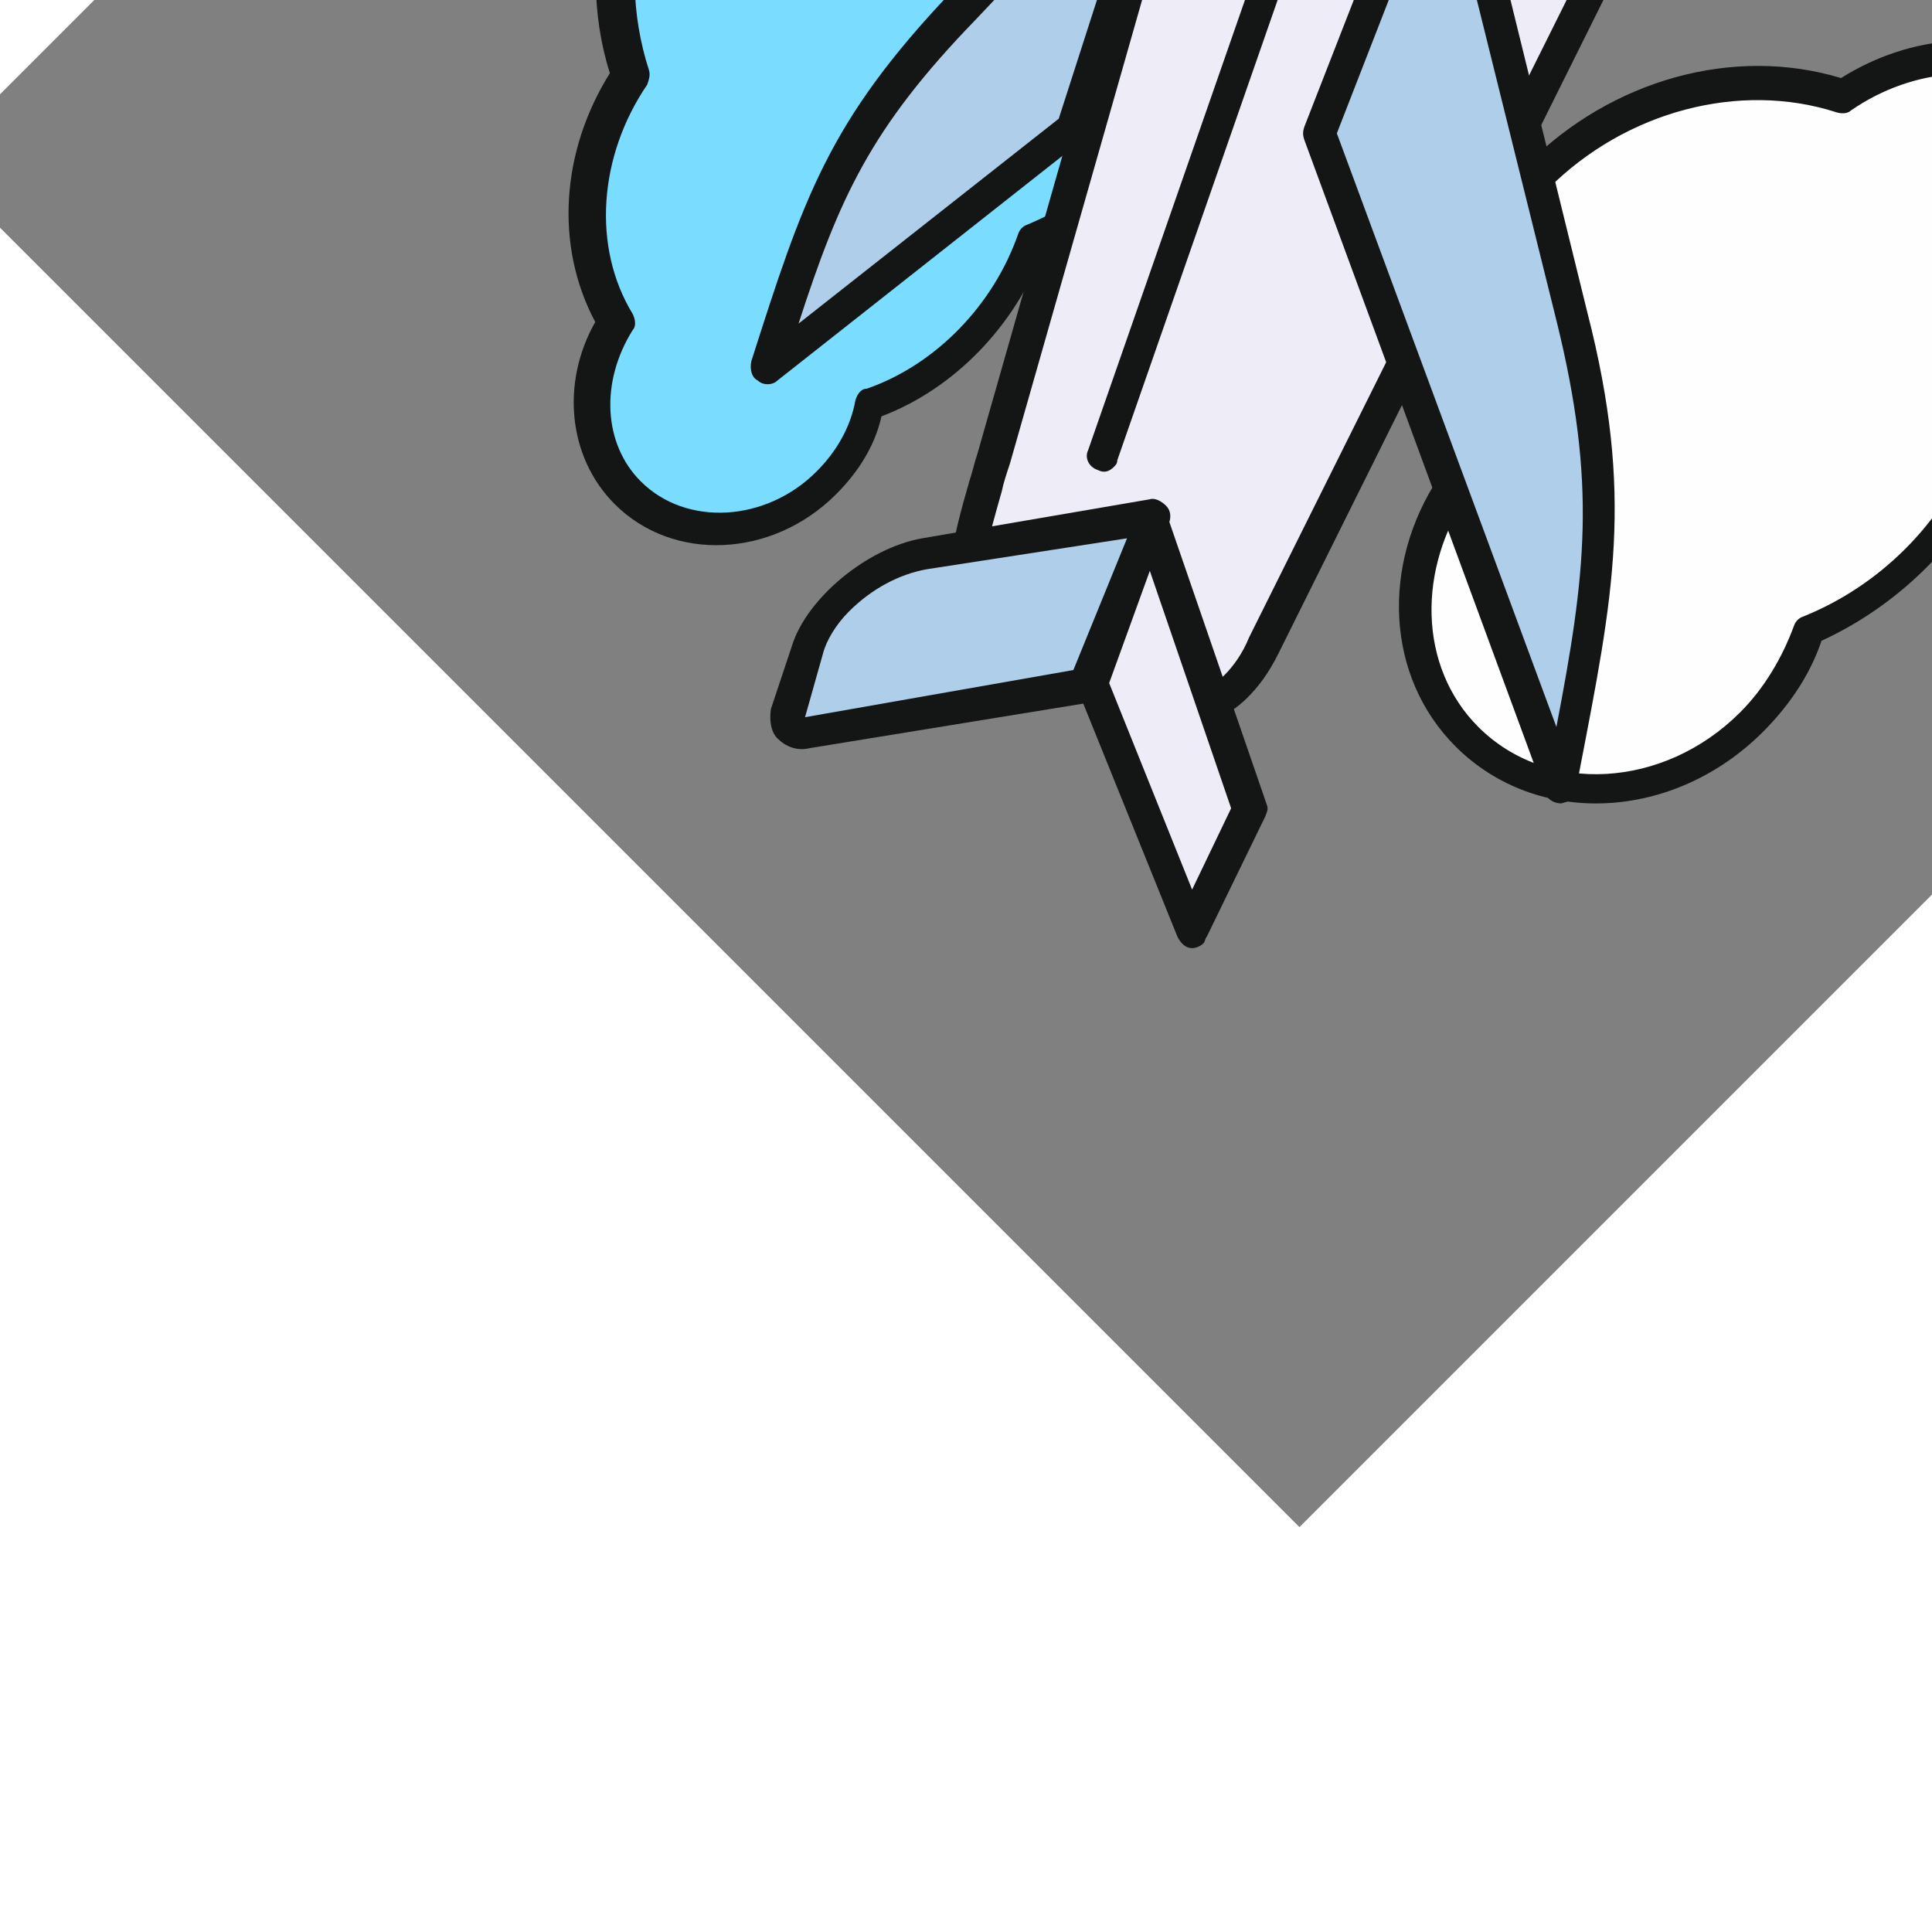 <svg width="256px" height="256px" viewBox="-102.4 -102.4 1228.80 1228.80" class="icon" version="1.1" xmlns="http://www.w3.org/2000/svg" fill="#000000" stroke="#000000" stroke-width="0.01" transform="rotate(-45)"><rect x="-102.4" y="-102.4" width="1228.80" height="1228.80" fill="#808080" stroke="none"/><g id="SVGRepo_bgCarrier" stroke-width="0"></g><g id="SVGRepo_tracerCarrier" stroke-linecap="round" stroke-linejoin="round"></g><g id="SVGRepo_iconCarrier"><path d="M611.474 626.103c77.531 0 143.36 40.96 172.617 100.937 51.2 10.24 92.16 46.811 103.863 92.16 36.571 7.314 64.366 38.034 64.366 73.143 0 40.96-36.571 74.606-83.383 74.606-17.554 0-35.109-5.851-48.274-14.629-19.017 8.777-40.96 14.629-62.903 14.629-23.406 0-46.811-5.851-65.829-16.091-23.406 10.24-51.2 16.091-78.994 16.091-29.257 0-57.051-5.851-80.457-16.091-20.48 8.777-42.423 14.629-67.291 14.629-74.606 0-134.583-54.126-134.583-121.417 0-59.977 48.274-109.714 111.177-119.954 27.794-57.051 93.623-98.011 169.691-98.011z" fill="#FEFEFE"></path><path d="M868.937 977.189c-17.554 0-35.109-4.389-49.737-13.166-40.96 17.554-89.234 17.554-128.731-1.463-49.737 19.017-108.251 19.017-159.451 0-20.48 10.24-43.886 14.629-67.291 14.629-80.457 0-144.823-58.514-144.823-131.657 0-62.903 48.274-115.566 114.103-128.731 33.646-61.44 103.863-100.937 179.931-100.937s146.286 39.497 179.931 102.4c51.2 11.703 92.16 46.811 105.326 93.623 39.497 11.703 65.829 43.886 65.829 81.92-1.463 45.349-43.886 83.383-95.086 83.383z m-48.274-35.109c1.463 0 4.389 0 5.851 1.463 13.166 8.777 27.794 13.166 42.423 13.166 39.497 0 73.143-29.257 73.143-64.366 0-29.257-23.406-55.589-55.589-62.903-4.389-1.463-7.314-4.389-7.314-7.314-10.24-42.423-48.274-76.069-96.549-84.846-2.926 0-5.851-2.926-7.314-5.851-29.257-57.051-93.623-95.086-163.84-95.086S476.891 672.914 447.634 731.429c-1.463 2.926-4.389 4.389-7.314 5.851-58.514 10.24-102.4 55.589-102.4 109.714 0 61.44 55.589 111.177 124.343 111.177 21.943 0 43.886-5.851 62.903-14.629 2.926-1.463 5.851-1.463 8.777 0 48.274 20.48 103.863 20.48 152.137 0 2.926-1.463 5.851-1.463 8.777 0 36.571 19.017 83.383 19.017 119.954 1.463 2.926-2.926 4.389-2.926 5.851-2.926z" fill="#141515"></path><path d="M444.709 58.514c-86.309 0-160.914 46.811-194.56 114.103-58.514 10.24-103.863 52.663-117.029 103.863-40.96 8.777-71.68 42.423-71.68 81.92 0 46.811 42.423 84.846 93.623 84.846 20.48 0 39.497-5.851 55.589-16.091 21.943 10.24 45.349 16.091 71.68 16.091 27.794 0 52.663-5.851 74.606-17.554 27.794 11.703 57.051 17.554 89.234 17.554 32.183 0 62.903-7.314 90.697-19.017 21.943 11.703 48.274 19.017 76.069 19.017 83.383 0 152.137-61.44 152.137-137.509 0-67.291-54.126-122.88-124.343-134.583C605.623 105.326 531.017 58.514 444.709 58.514z" fill="#7ADCFF"></path><path d="M611.474 453.486c-26.331 0-52.663-5.851-76.069-17.554-57.051 23.406-122.88 23.406-179.931 1.463-45.349 20.48-100.937 21.943-146.286 1.463-16.091 10.24-35.109 14.629-55.589 14.629-57.051 0-103.863-42.423-103.863-95.086 0-42.423 30.72-78.994 73.143-90.697 16.091-52.663 61.44-92.16 118.491-105.326 36.571-70.217 115.566-114.103 201.874-114.103 84.846 0 163.84 43.886 201.874 114.103 74.606 14.629 128.731 74.606 128.731 143.36 0 81.92-73.143 147.749-162.377 147.749z m-76.069-39.497c1.463 0 2.926 0 4.389 1.463 21.943 11.703 46.811 17.554 71.68 17.554 77.531 0 141.897-57.051 141.897-125.806 0-61.44-48.274-114.103-115.566-124.343-2.926 0-5.851-2.926-7.314-5.851-32.183-65.829-105.326-106.789-184.32-106.789-80.457 0-152.137 42.423-185.783 108.251-1.463 2.926-4.389 4.389-7.314 5.851-54.126 10.24-98.011 48.274-109.714 96.549-1.463 4.389-4.389 7.314-7.314 7.314-38.034 8.777-64.366 38.034-64.366 71.68 0 40.96 38.034 74.606 83.383 74.606 17.554 0 35.109-4.389 49.737-14.629 2.926-1.463 7.314-2.926 10.24 0 42.423 20.48 95.086 19.017 137.509-1.463 2.926-1.463 5.851-1.463 8.777 0 54.126 21.943 118.491 21.943 172.617-1.463-1.463-2.926 0-2.926 1.463-2.926z" fill="#141515"></path><path d="M241.371 509.074L683.154 263.314c136.046-76.069 251.611-38.034 310.126 108.251 26.331 65.829-57.051 124.343-108.251 140.434L277.943 713.874c-58.514 20.48-74.606-14.629-92.16-58.514-42.423-103.863-23.406-103.863 55.589-146.286z" fill="#EEECF6"></path><path d="M247.223 729.966c-43.886 0-58.514-39.497-71.68-70.217-39.497-100.937-24.869-114.103 43.886-152.137 5.851-2.926 10.24-5.851 16.091-8.777l441.783-245.76c46.811-26.331 92.16-39.497 134.583-39.497 84.846 0 150.674 52.663 190.171 152.137 8.777 20.48 7.314 42.423-2.926 64.366-20.48 42.423-71.68 76.069-112.64 90.697L280.869 724.114c-13.166 4.389-23.406 5.851-33.646 5.851z m564.663-494.446c-38.034 0-80.457 11.703-124.343 36.571L245.76 517.851c-5.851 2.926-11.703 5.851-16.091 8.777-62.903 35.109-70.217 38.034-35.109 125.806 14.629 35.109 24.869 57.051 52.663 57.051 7.314 0 17.554-1.463 27.794-5.851l607.086-203.337c36.571-11.703 83.383-43.886 99.474-78.994 7.314-16.091 8.777-32.183 1.463-48.274-36.571-89.234-95.086-137.509-171.154-137.509z" fill="#141515"></path><path d="M686.08 261.851c124.343-61.44 226.743-40.96 288.183 70.217-23.406 14.629-49.737 24.869-78.994 32.183-99.474 20.48-191.634-23.406-207.726-96.549 0-2.926 0-4.389-1.463-5.851z" fill="#90CED9"></path><path d="M845.531 378.88c-86.309 0-155.063-45.349-168.229-109.714 0-1.463-1.463-4.389-1.463-5.851 0-4.389 1.463-8.777 5.851-10.24 46.811-23.406 90.697-35.109 131.657-35.109 71.68 0 130.194 38.034 169.691 109.714 2.926 4.389 1.463 10.24-2.926 13.166-24.869 16.091-52.663 26.331-83.383 33.646-16.091 2.926-33.646 4.389-51.2 4.389z m-147.749-111.177c11.703 54.126 73.143 90.697 147.749 90.697 16.091 0 30.72-1.463 46.811-4.389 24.869-4.389 46.811-13.166 67.291-24.869-35.109-59.977-84.846-90.697-146.286-90.697-35.109-1.463-73.143 8.777-115.566 29.257z" fill="#141515"></path><path d="M532.48 507.611L346.697 909.897c102.4-68.754 153.6-102.4 216.503-206.263l171.154-285.257-201.874 89.234z" fill="#AFCEE9"></path><path d="M348.16 921.6c-2.926 0-4.389-1.463-7.314-2.926-2.926-2.926-4.389-7.314-2.926-11.703l185.783-402.286c1.463-2.926 2.926-4.389 5.851-5.851L732.891 409.6c4.389-1.463 8.777-1.463 11.703 2.926 2.926 2.926 2.926 8.777 1.463 11.703L573.44 709.486C512 813.349 457.874 848.457 362.789 912.823l-8.777 5.851c-2.926 1.463-4.389 2.926-5.851 2.926zM541.257 516.389l-168.229 365.714c81.92-55.589 127.269-90.697 182.857-182.857l155.063-257.463L541.257 516.389z" fill="#141515"></path><path d="M637.806 286.72l-206.263 4.389C321.829 294.034 277.943 314.514 179.931 365.714l245.76 29.257 212.114-108.251z" fill="#AFCEE9"></path><path d="M425.691 405.211s-1.463 0 0 0l-247.223-29.257c-4.389 0-8.777-4.389-8.777-8.777-1.463-4.389 1.463-8.777 5.851-11.703 96.549-49.737 141.897-73.143 256-76.069l206.263-4.389c4.389 0 8.777 2.926 10.24 7.314 1.463 4.389-1.463 10.24-5.851 11.703l-212.114 108.251c-1.463 2.926-2.926 2.926-4.389 2.926z m-212.114-45.349l209.189 24.869 168.229-86.309-160.914 4.389c-96.549 1.463-141.897 19.017-216.503 57.051z" fill="#141515"></path><path d="M32.183 532.48l38.034-19.017c26.331-13.166 68.754-8.777 95.086 10.24l119.954 84.846-106.789 43.886-146.286-103.863c-7.314-5.851-7.314-13.166 0-16.091z" fill="#AFCEE9"></path><path d="M179.931 662.674c-1.463 0-4.389 0-5.851-1.463L27.794 555.886c-7.314-4.389-10.24-11.703-10.24-19.017 0-5.851 4.389-11.703 10.24-16.091l38.034-19.017c27.794-14.629 77.531-10.24 106.789 10.24l119.954 84.846c2.926 1.463 4.389 5.851 4.389 10.24 0 4.389-2.926 7.314-5.851 8.777l-106.789 43.886c-2.926 2.926-4.389 2.926-4.389 2.926z m-140.434-122.88l141.897 99.474 83.383-35.109-103.863-76.069c-14.629-10.24-33.646-16.091-54.126-16.091-11.703 0-23.406 2.926-30.72 7.314l-36.571 20.48z" fill="#141515"></path><path d="M184.32 653.897L117.029 808.96l80.457-27.794 84.846-172.617z" fill="#EEECF6"></path><path d="M117.029 820.663c-2.926 0-5.851-1.463-7.314-2.926-2.926-2.926-2.926-7.314-1.463-11.703l65.829-155.063c1.463-2.926 2.926-4.389 5.851-5.851l99.474-45.349c4.389-1.463 8.777-1.463 11.703 1.463s4.389 7.314 1.463 11.703l-84.846 174.08c-1.463 2.926-2.926 2.926-5.851 4.389L121.417 819.2c-1.463 0-2.926 1.463-4.389 1.463z m74.606-159.451l-55.589 130.194 54.126-19.017 70.217-143.36-68.754 32.183z" fill="#141515"></path><path d="M291.109 566.126c-4.389 0-7.314-1.463-8.777-5.851-2.926-5.851 0-11.703 4.389-13.166l393.509-190.171c5.851-2.926 11.703 0 13.166 4.389 2.926 5.851 0 11.703-4.389 13.166l-393.509 190.171c-1.463 1.463-2.926 1.463-4.389 1.463z" fill="#141515"></path><path d="M882.103 377.417c-2.926 0-7.314-1.463-8.777-4.389l-89.234-140.434c-2.926-4.389-1.463-11.703 2.926-14.629s11.703-1.463 14.629 2.926l89.234 140.434c2.926 4.389 1.463 11.703-2.926 14.629-1.463 1.463-4.389 1.463-5.851 1.463z" fill="#141515"></path></g></svg>